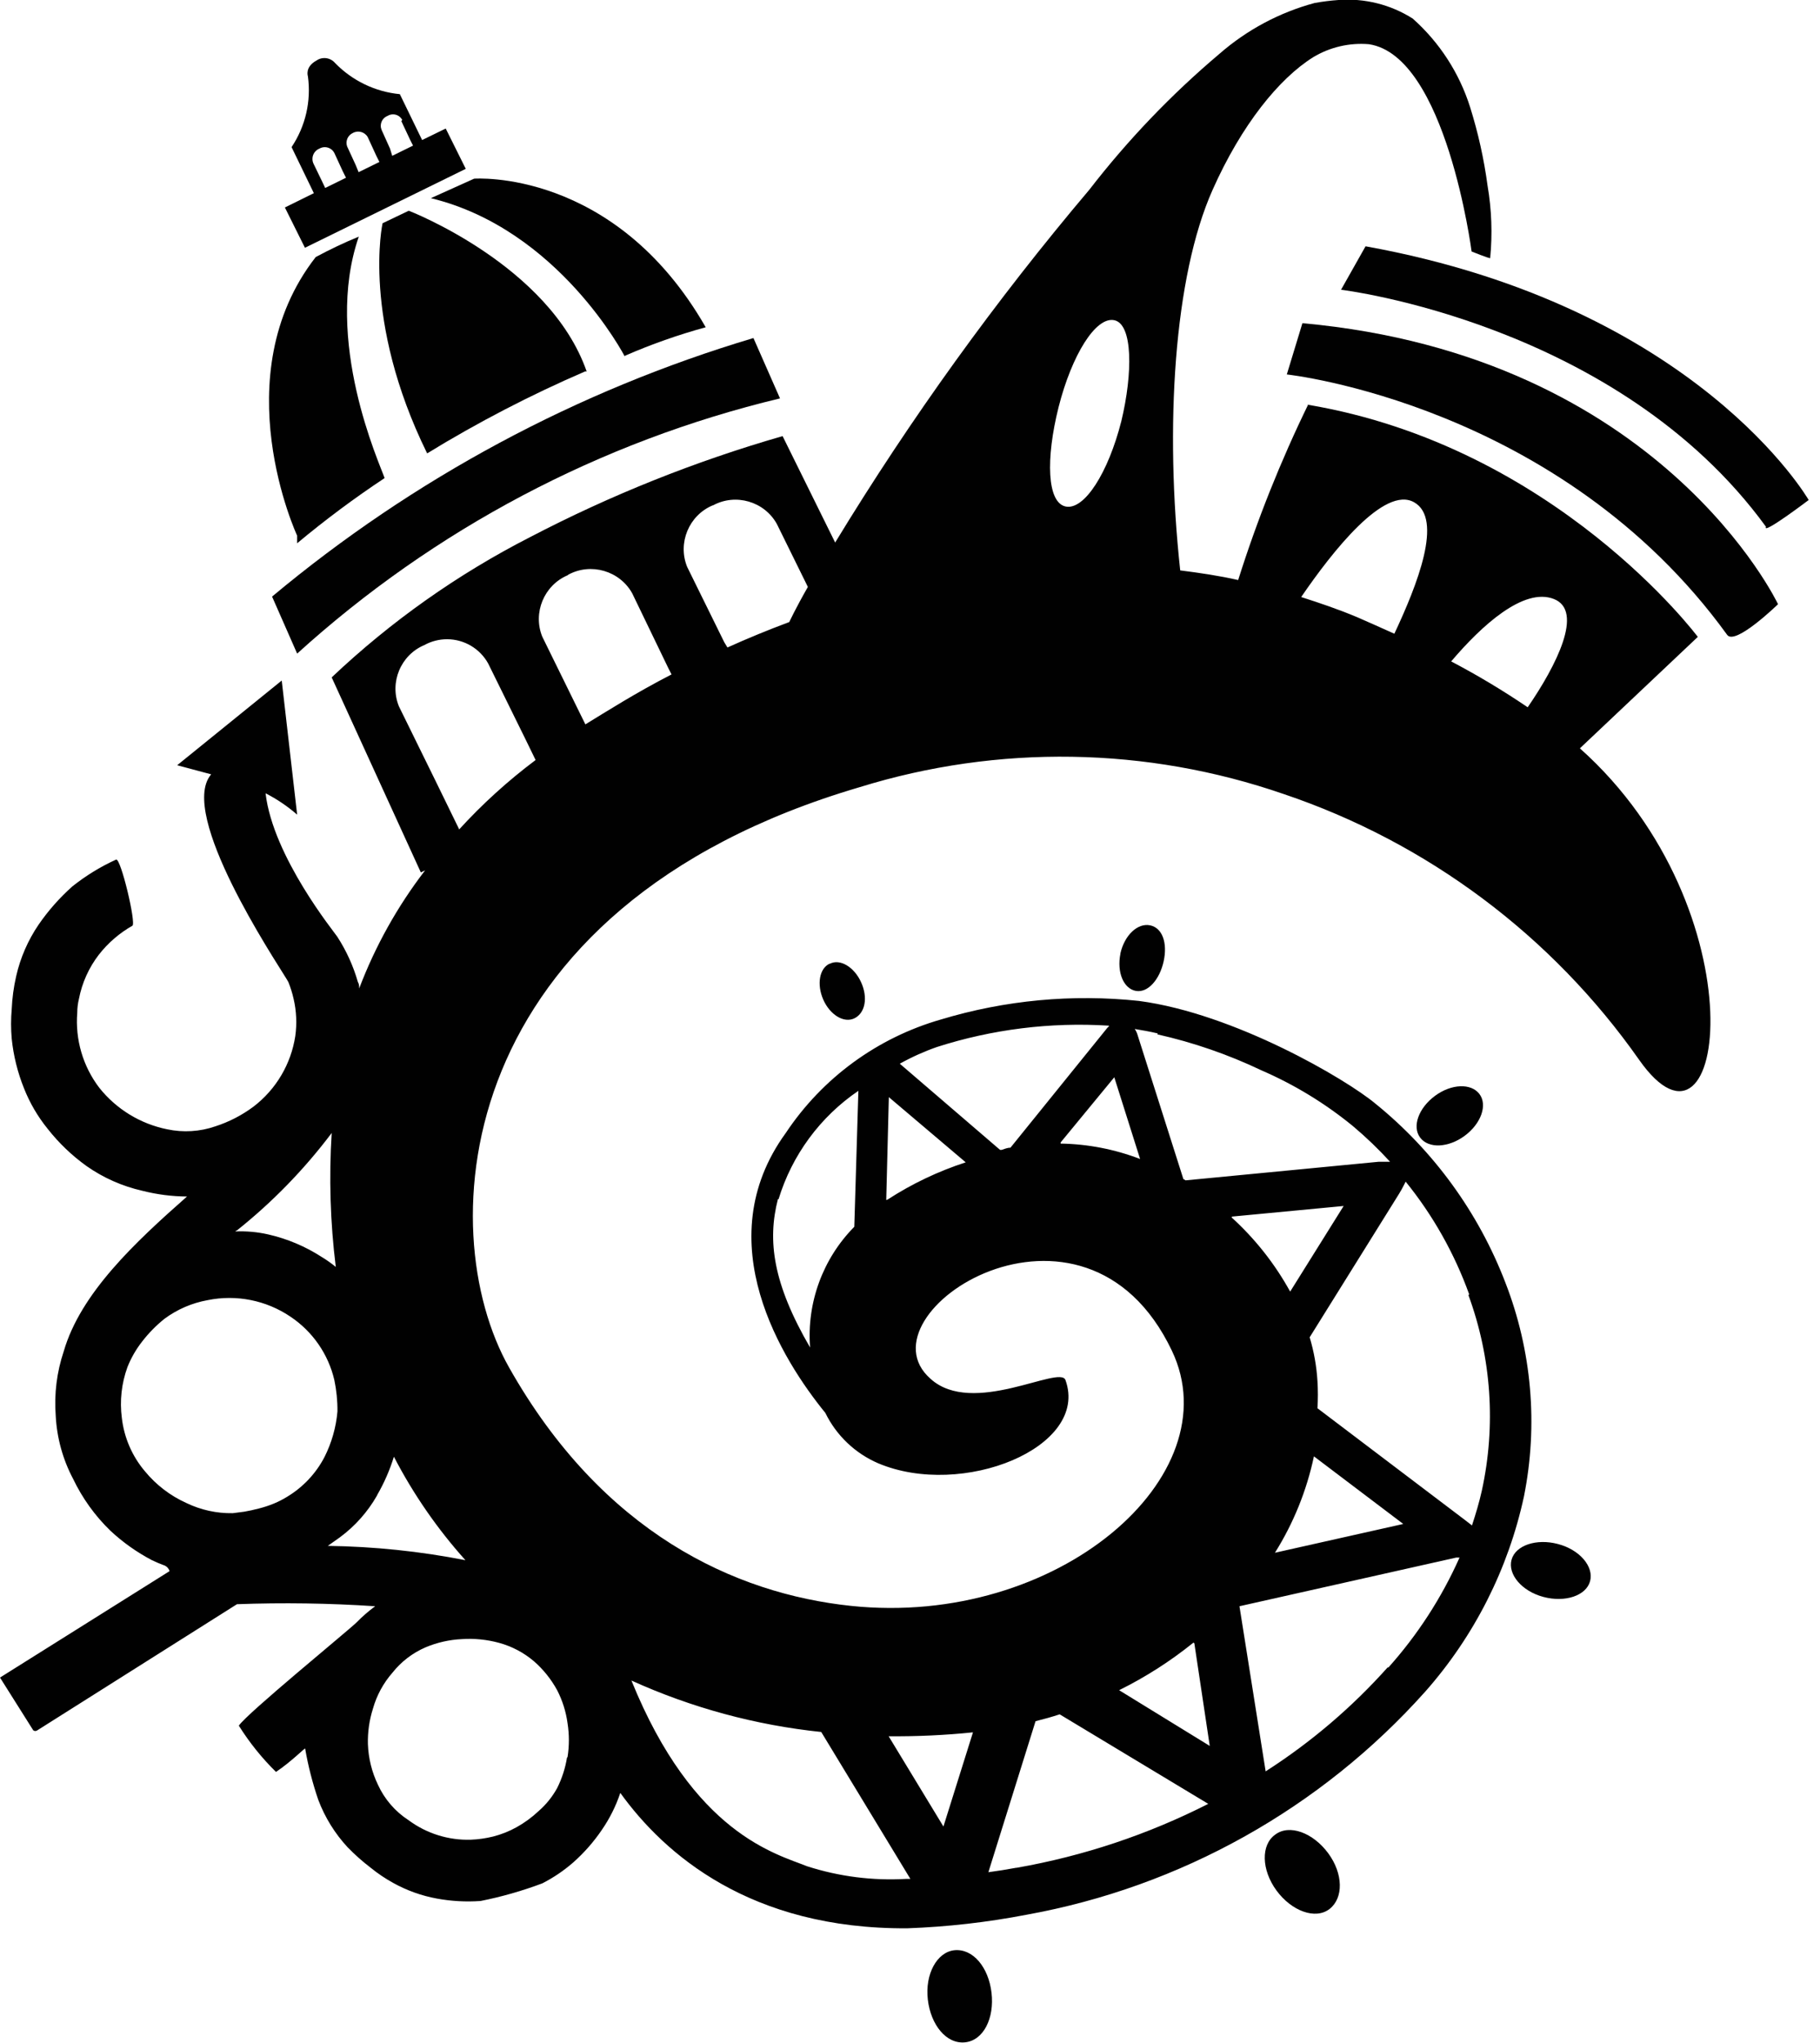 <?xml version="1.0" encoding="UTF-8" standalone="no"?><!DOCTYPE svg PUBLIC "-//W3C//DTD SVG 1.1//EN" "http://www.w3.org/Graphics/SVG/1.1/DTD/svg11.dtd"><svg width="100%" height="100%" viewBox="0 0 98 110" version="1.1" xmlns="http://www.w3.org/2000/svg" xmlns:xlink="http://www.w3.org/1999/xlink" xml:space="preserve" xmlns:serif="http://www.serif.com/" style="fill-rule:evenodd;clip-rule:evenodd;stroke-linejoin:round;stroke-miterlimit:2;"><path d="M70.46,21.74c-1.496,3.065 -2.763,6.237 -3.79,9.49c-1,-0.23 -2.09,-0.39 -3.12,-0.52c-0.84,-7.72 -0.34,-15.81 1.74,-20.48c1.56,-3.51 3.58,-6 5.42,-7.15c0.901,-0.543 1.951,-0.788 3,-0.7c4.16,0.62 5.53,11.16 5.53,11.16c0,0 0.89,0.36 1,0.36c0.127,-1.3 0.08,-2.612 -0.14,-3.9c-0.192,-1.434 -0.507,-2.849 -0.94,-4.23c-0.58,-1.84 -1.648,-3.488 -3.09,-4.77c-1.19,-0.756 -2.594,-1.107 -4,-1c-0.429,0.03 -0.857,0.084 -1.28,0.16c-1.896,0.51 -3.651,1.448 -5.13,2.74c-2.585,2.183 -4.931,4.633 -7,7.31c-5.049,5.969 -9.626,12.321 -13.69,19l-2.83,-5.73c-4.704,1.353 -9.261,3.175 -13.6,5.44c-3.901,1.996 -7.497,4.538 -10.68,7.55l4.8,10.5l0.23,-0.11c-1.487,1.935 -2.684,4.078 -3.55,6.36c0,-0.12 0,-0.24 -0.07,-0.35c-0.247,-0.864 -0.621,-1.686 -1.11,-2.44c-0.13,-0.21 -3.46,-4.29 -3.86,-7.72c0.611,0.313 1.182,0.699 1.7,1.15l-0.83,-7.22l-5.63,4.56l1.83,0.49c-0.121,0.145 -0.212,0.311 -0.27,0.49c-0.92,2.79 4.32,10.41 4.43,10.7c0.117,0.292 0.211,0.593 0.28,0.9c0.152,0.656 0.183,1.333 0.09,2c-0.23,1.51 -1.037,2.873 -2.25,3.8c-0.621,0.463 -1.313,0.821 -2.05,1.06c-0.836,0.29 -1.735,0.345 -2.6,0.16c-1.441,-0.291 -2.734,-1.081 -3.65,-2.23c-0.883,-1.156 -1.307,-2.6 -1.19,-4.05c0,-0.249 0.031,-0.498 0.09,-0.74c0.168,-0.87 0.538,-1.689 1.08,-2.39c0.493,-0.629 1.105,-1.155 1.8,-1.55c0.21,-0.13 -0.63,-3.67 -0.88,-3.56c-0.839,0.382 -1.628,0.866 -2.35,1.44c-0.687,0.611 -1.298,1.303 -1.82,2.06c-0.574,0.843 -0.985,1.786 -1.21,2.78c-0.134,0.585 -0.214,1.181 -0.24,1.78c-0.046,0.526 -0.046,1.054 0,1.58c0.094,0.916 0.316,1.815 0.66,2.67c0.312,0.791 0.744,1.53 1.28,2.19c0.599,0.762 1.303,1.435 2.09,2c0.904,0.634 1.923,1.086 3,1.33c0.788,0.201 1.597,0.305 2.41,0.31c-2.79,2.46 -5.73,5.2 -6.64,8.34c-0.373,1.113 -0.519,2.29 -0.43,3.46c0.06,1.192 0.381,2.356 0.94,3.41c0.497,1.038 1.174,1.979 2,2.78c0.672,0.628 1.426,1.162 2.24,1.59c0.21,0.1 0.42,0.19 0.61,0.26c0.162,0.044 0.291,0.169 0.34,0.33l-9.13,5.73l1.79,2.84c0.065,0.05 0.155,0.05 0.22,0l10.75,-6.79c2.48,-0.091 4.964,-0.055 7.44,0.11c-0.356,0.263 -0.691,0.553 -1,0.87c-0.47,0.46 -5.93,4.92 -6.34,5.56c0.567,0.905 1.239,1.741 2,2.49c0.8,-0.53 1.57,-1.31 1.57,-1.26c0.162,0.941 0.4,1.867 0.71,2.77c0.357,0.944 0.894,1.81 1.58,2.55c0.386,0.396 0.8,0.764 1.24,1.1c0.375,0.305 0.777,0.576 1.2,0.81c0.738,0.412 1.539,0.699 2.37,0.85c0.771,0.141 1.558,0.185 2.34,0.13c1.134,-0.225 2.248,-0.543 3.33,-0.95c0.601,-0.306 1.162,-0.686 1.67,-1.13c0.58,-0.515 1.094,-1.099 1.53,-1.74c0.426,-0.616 0.763,-1.289 1,-2c2.38,3.3 7,7.34 15.45,7.29c2.156,-0.078 4.302,-0.322 6.42,-0.73c8.294,-1.499 15.853,-5.727 21.47,-12.01c2.646,-2.992 4.478,-6.616 5.32,-10.52c0.768,-3.85 0.421,-7.84 -1,-11.5c-1.446,-3.772 -3.861,-7.097 -7,-9.64c-1.58,-1.32 -7.59,-4.85 -12.73,-5.53c-3.588,-0.383 -7.216,-0.043 -10.67,1c-3.419,0.982 -6.38,3.148 -8.35,6.11c-4.26,5.86 -0.14,12.28 2.13,15.07c0.593,1.213 1.601,2.175 2.84,2.71c4.53,1.92 11.4,-0.85 10.09,-4.48c-0.3,-0.83 -5,2 -7.27,-0.07c-4,-3.52 8.26,-11.46 13,-1.51c3.22,6.75 -6.15,14.91 -17.28,13.74c-6.26,-0.66 -13.38,-3.94 -18.4,-12.82c-4.22,-7.44 -3.16,-24.78 18.87,-31.26c7.454,-2.308 15.454,-2.178 22.83,0.37c7.739,2.61 14.447,7.625 19.14,14.31c4.693,6.685 6.58,-8.06 -3.19,-16.77l6.35,-6c0,0 -7.65,-10.25 -21,-12.5m-13.42,0.13c0.71,-2.8 2,-4.89 3,-4.68c1,0.21 1,2.85 0.38,5.43c-0.71,2.8 -2,4.81 -3,4.6c-1,-0.21 -1.08,-2.56 -0.38,-5.35m-18.61,5.29c1.218,-0.665 2.768,-0.215 3.44,1l1.67,3.39c-0.69,1.21 -1,1.89 -1,1.89c-1.18,0.44 -2.29,0.9 -3.33,1.37l-0.17,-0.28l-2,-4.06c-0.522,-1.284 0.093,-2.771 1.37,-3.31m-7.77,3.73c1.219,-0.66 2.764,-0.21 3.44,1l1.96,4.06l0.16,0.31c-1.94,1 -3.51,2 -4.64,2.69l-0.32,-0.65l-2,-4.07c-0.522,-1.284 0.093,-2.771 1.37,-3.31m-17.83,35.29c1.922,-1.53 3.642,-3.298 5.12,-5.26c-0.151,2.405 -0.077,4.819 0.22,7.21c-0.238,-0.194 -0.488,-0.371 -0.75,-0.53c-0.884,-0.573 -1.863,-0.986 -2.89,-1.22c-0.58,-0.132 -1.176,-0.185 -1.77,-0.16l0.07,-0.06m7.57,14.25c0.376,-0.651 0.678,-1.342 0.9,-2.06c1.043,2.012 2.337,3.883 3.85,5.57c-2.442,-0.479 -4.922,-0.737 -7.41,-0.77l0.65,-0.46c0.816,-0.603 1.497,-1.369 2,-2.25m-12.5,-1.31c-0.688,-0.813 -1.119,-1.812 -1.24,-2.87c-0.12,-0.921 -0.017,-1.857 0.3,-2.73c0.198,-0.5 0.467,-0.968 0.8,-1.39c0.35,-0.453 0.753,-0.862 1.2,-1.22c0.687,-0.507 1.48,-0.849 2.32,-1c1.545,-0.315 3.154,0.006 4.46,0.89c1.188,0.794 2.032,2.009 2.36,3.4c0.118,0.559 0.175,1.129 0.17,1.7c-0.074,0.857 -0.312,1.692 -0.7,2.46c-0.458,0.88 -1.15,1.617 -2,2.13c-0.229,0.143 -0.47,0.267 -0.72,0.37c-0.266,0.11 -0.541,0.2 -0.82,0.27c-0.27,0.07 -0.54,0.13 -0.78,0.17l-0.62,0.08c-0.865,0.015 -1.721,-0.174 -2.5,-0.55c-0.865,-0.391 -1.628,-0.976 -2.23,-1.71m22.73,15.42c-0.092,0.57 -0.271,1.123 -0.53,1.64c-0.258,0.469 -0.596,0.889 -1,1.24c-0.359,0.338 -0.759,0.631 -1.19,0.87c-0.397,0.22 -0.82,0.388 -1.26,0.5c-0.393,0.097 -0.795,0.154 -1.2,0.17c-1.203,0.037 -2.383,-0.333 -3.35,-1.05c-0.721,-0.467 -1.293,-1.129 -1.65,-1.91c-0.329,-0.685 -0.513,-1.431 -0.54,-2.19c-0.016,-0.644 0.075,-1.286 0.27,-1.9c0.201,-0.717 0.56,-1.38 1.05,-1.94c0.474,-0.598 1.089,-1.069 1.79,-1.37c0.619,-0.26 1.279,-0.409 1.95,-0.44c0.673,-0.045 1.349,0.023 2,0.2c0.696,0.19 1.342,0.531 1.89,1c0.501,0.44 0.921,0.965 1.24,1.55c0.287,0.557 0.476,1.159 0.56,1.78c0.095,0.603 0.095,1.217 0,1.82m18.23,6.56c-1.803,0.104 -3.61,-0.127 -5.33,-0.68c-1.66,-0.67 -6.11,-1.73 -9.46,-10c3.236,1.466 6.687,2.402 10.22,2.77l4.8,7.91l-0.23,0m5.93,-0.6c-0.5,0.093 -1,0.173 -1.5,0.24l2.54,-8.13c0.44,-0.11 0.87,-0.23 1.3,-0.37l8,4.82c-3.248,1.65 -6.722,2.81 -10.31,3.44m16,-22.15l4.81,3.64l-6.91,1.55c1,-1.593 1.71,-3.35 2.1,-5.19m-4.4,-12.91l6,-0.57l-2.88,4.61c-0.825,-1.499 -1.893,-2.851 -3.16,-4m8.43,24.21c-1.931,2.165 -4.148,4.055 -6.59,5.62l-1.41,-8.89l11.67,-2.62l0.18,0c-0.966,2.169 -2.265,4.173 -3.85,5.94m4.33,-20.07c1.238,3.369 1.488,7.023 0.72,10.53c-0.14,0.63 -0.33,1.26 -0.53,1.87l-0.4,-0.31l-7.92,-6c0.03,-0.486 0.03,-0.974 0,-1.46c-0.048,-0.8 -0.189,-1.592 -0.42,-2.36l4.81,-7.72c0.2,-0.32 0.3,-0.56 0.36,-0.66c1.472,1.818 2.628,3.87 3.42,6.07m-16.79,-14c1.937,0.435 3.818,1.086 5.61,1.94c1.771,0.768 3.427,1.777 4.92,3c0.708,0.596 1.376,1.237 2,1.92l-0.5,0l-0.12,0l-10.39,1l-0.12,-0.07l-2.48,-7.8c-0.032,-0.1 -0.079,-0.195 -0.14,-0.28c0.41,0.07 0.83,0.14 1.24,0.24m-2.61,-0.4c-0.048,0.038 -0.092,0.082 -0.13,0.13l-5.19,6.42c-0.16,0 -0.32,0.07 -0.48,0.12l-0.08,0l-5.4,-4.64c0.64,-0.357 1.309,-0.658 2,-0.9c2.978,-0.954 6.109,-1.344 9.23,-1.15m-17.76,9.35c0.725,-2.38 2.243,-4.442 4.3,-5.84l-0.22,7.32c-1.698,1.718 -2.567,4.092 -2.38,6.5c-2,-3.44 -2.31,-5.75 -1.73,-8m5.83,0.06l0.14,-5.54l4.14,3.51c-1.481,0.481 -2.893,1.153 -4.2,2m9.31,-3.07l2.89,-3.51l1.39,4.4c-1.367,-0.525 -2.816,-0.806 -4.28,-0.83m7.2,26.9l0.83,5.53l-4.88,-3c1.423,-0.704 2.765,-1.563 4,-2.56m-11.87,4.83l-1.59,5.07l-2.95,-4.86c1.516,0.014 3.032,-0.056 4.54,-0.21m-27.68,-48.65l-1.23,-2.52l-2,-4.07c-0.522,-1.281 0.094,-2.765 1.37,-3.3c0.374,-0.206 0.794,-0.314 1.221,-0.314c0.923,0 1.776,0.505 2.219,1.314l2,4.06l0.55,1.13c-1.488,1.115 -2.867,2.367 -4.12,3.74m45.34,-12.51c1.73,-2.53 4.49,-6 6.08,-5.11c1.59,0.89 0.17,4.46 -1.06,7.08c-0.66,-0.3 -1.34,-0.6 -2,-0.89c-1,-0.42 -2,-0.76 -3,-1.08m8.06,3.46c1.63,-1.92 3.9,-4 5.53,-3.36c1.63,0.64 0.13,3.59 -1.41,5.83c-1.326,-0.9 -2.701,-1.725 -4.12,-2.47" style="fill:#010101;fill-rule:nonzero;"/><path d="M72.21,15.6c0,0 14.89,1.78 22.88,12.76c-0.23,0.48 2.3,-1.44 2.3,-1.44c0,0 -6,-10.43 -23.86,-13.66l-1.32,2.34Z" style="fill:#010101;fill-rule:nonzero;"/><path d="M70.13,17.4l-0.84,2.76c0,0 14.71,1.58 23.71,14.02c0.43,0.6 2.74,-1.65 2.74,-1.65c0,0 -6.31,-13.38 -25.61,-15.13" style="fill:#010101;fill-rule:nonzero;"/><path d="M60.33,51.35c-0.2,1 0.17,1.88 0.83,2c0.66,0.12 1.29,-0.63 1.5,-1.6c0.21,-0.97 -0.06,-1.79 -0.73,-1.93c-0.67,-0.14 -1.38,0.53 -1.6,1.51" style="fill:#010101;fill-rule:nonzero;"/><path d="M68.66,98.78c-0.77,0.55 -0.74,1.89 0.07,3c0.81,1.11 2.1,1.59 2.86,1c0.76,-0.59 0.74,-1.9 -0.07,-3c-0.81,-1.1 -2.09,-1.59 -2.86,-1" style="fill:#010101;fill-rule:nonzero;"/><path d="M44.68,51.88c-0.56,0.25 -0.71,1.12 -0.35,1.94c0.36,0.82 1.12,1.29 1.69,1c0.57,-0.29 0.72,-1.11 0.35,-1.93c-0.37,-0.82 -1.13,-1.29 -1.69,-1" style="fill:#010101;fill-rule:nonzero;"/><path d="M77.27,59c-0.88,0.65 -1.25,1.65 -0.8,2.25c0.45,0.6 1.52,0.55 2.4,-0.1c0.88,-0.65 1.24,-1.66 0.79,-2.25c-0.45,-0.59 -1.51,-0.55 -2.39,0.1" style="fill:#010101;fill-rule:nonzero;"/><path d="M83.89,83.13c-1.16,-0.31 -2.29,0.07 -2.5,0.85c-0.21,0.78 0.55,1.69 1.72,2c1.17,0.31 2.3,-0.07 2.51,-0.85c0.21,-0.78 -0.55,-1.69 -1.73,-2" style="fill:#010101;fill-rule:nonzero;"/><path d="M51.39,105c-0.94,0.1 -1.59,1.29 -1.43,2.66c0.16,1.37 1,2.4 2,2.3c1,-0.1 1.59,-1.3 1.43,-2.67c-0.16,-1.37 -1,-2.39 -2,-2.29" style="fill:#010101;fill-rule:nonzero;"/><path d="M16,35.19c7.374,-6.692 16.317,-11.418 26,-13.74l-1.43,-3.25c-9.495,2.833 -18.314,7.569 -25.92,13.92l1.35,3.07Z" style="fill:#010101;fill-rule:nonzero;"/><path d="M16,29.25c1.504,-1.256 3.076,-2.428 4.71,-3.51c-0.26,-0.77 -3.32,-7.42 -1.39,-13c-0.792,0.326 -1.566,0.694 -2.32,1.1c-5,6.42 -1,15 -1,15l0,0.41Z" style="fill:#010101;fill-rule:nonzero;"/><path d="M33.66,19.15c1.408,-0.613 2.859,-1.125 4.34,-1.53c-4.91,-8.57 -12.47,-8 -12.47,-8l-2.33,1.05c6.89,1.67 10.44,8.52 10.44,8.52" style="fill:#010101;fill-rule:nonzero;"/><path d="M22,11.35l-1.4,0.67c0,0 -1.15,5.17 2.4,12.39c2.726,-1.669 5.566,-3.143 8.5,-4.41l0.09,0c-2,-5.73 -9.57,-8.65 -9.57,-8.65" style="fill:#010101;fill-rule:nonzero;"/><path d="M16.42,13.34l8.66,-4.25l-1.08,-2.17l-1.27,0.62l-1.2,-2.47c-1.326,-0.128 -2.563,-0.724 -3.49,-1.68c-0.249,-0.293 -0.685,-0.35 -1,-0.13c-0.64,0.35 -0.46,0.85 -0.46,0.85c0.183,1.335 -0.13,2.691 -0.88,3.81l1.2,2.48l-1.56,0.77l1.08,2.17Zm2.73,-4.46l-0.46,-1c-0.099,-0.283 0.037,-0.597 0.31,-0.72c0.28,-0.157 0.64,-0.058 0.8,0.22l0.46,1l0.17,0.34l-1.12,0.55l-0.16,-0.39Zm2.46,-2.36l0.47,1l0.16,0.32l-1.12,0.55l-0.12,-0.39l-0.45,-1c-0.031,-0.072 -0.047,-0.149 -0.047,-0.227c0,-0.236 0.146,-0.449 0.367,-0.533c0.088,-0.054 0.189,-0.083 0.293,-0.083c0.209,0 0.401,0.117 0.497,0.303m-4.32,3.3l-0.46,-0.95c-0.037,-0.079 -0.056,-0.166 -0.056,-0.253c0,-0.245 0.149,-0.466 0.376,-0.557c0.088,-0.05 0.187,-0.077 0.288,-0.077c0.214,0 0.411,0.118 0.512,0.307l0.46,1l0.17,0.34l-1.12,0.55l-0.17,-0.36Z" style="fill:#010101;fill-rule:nonzero;"/></svg>